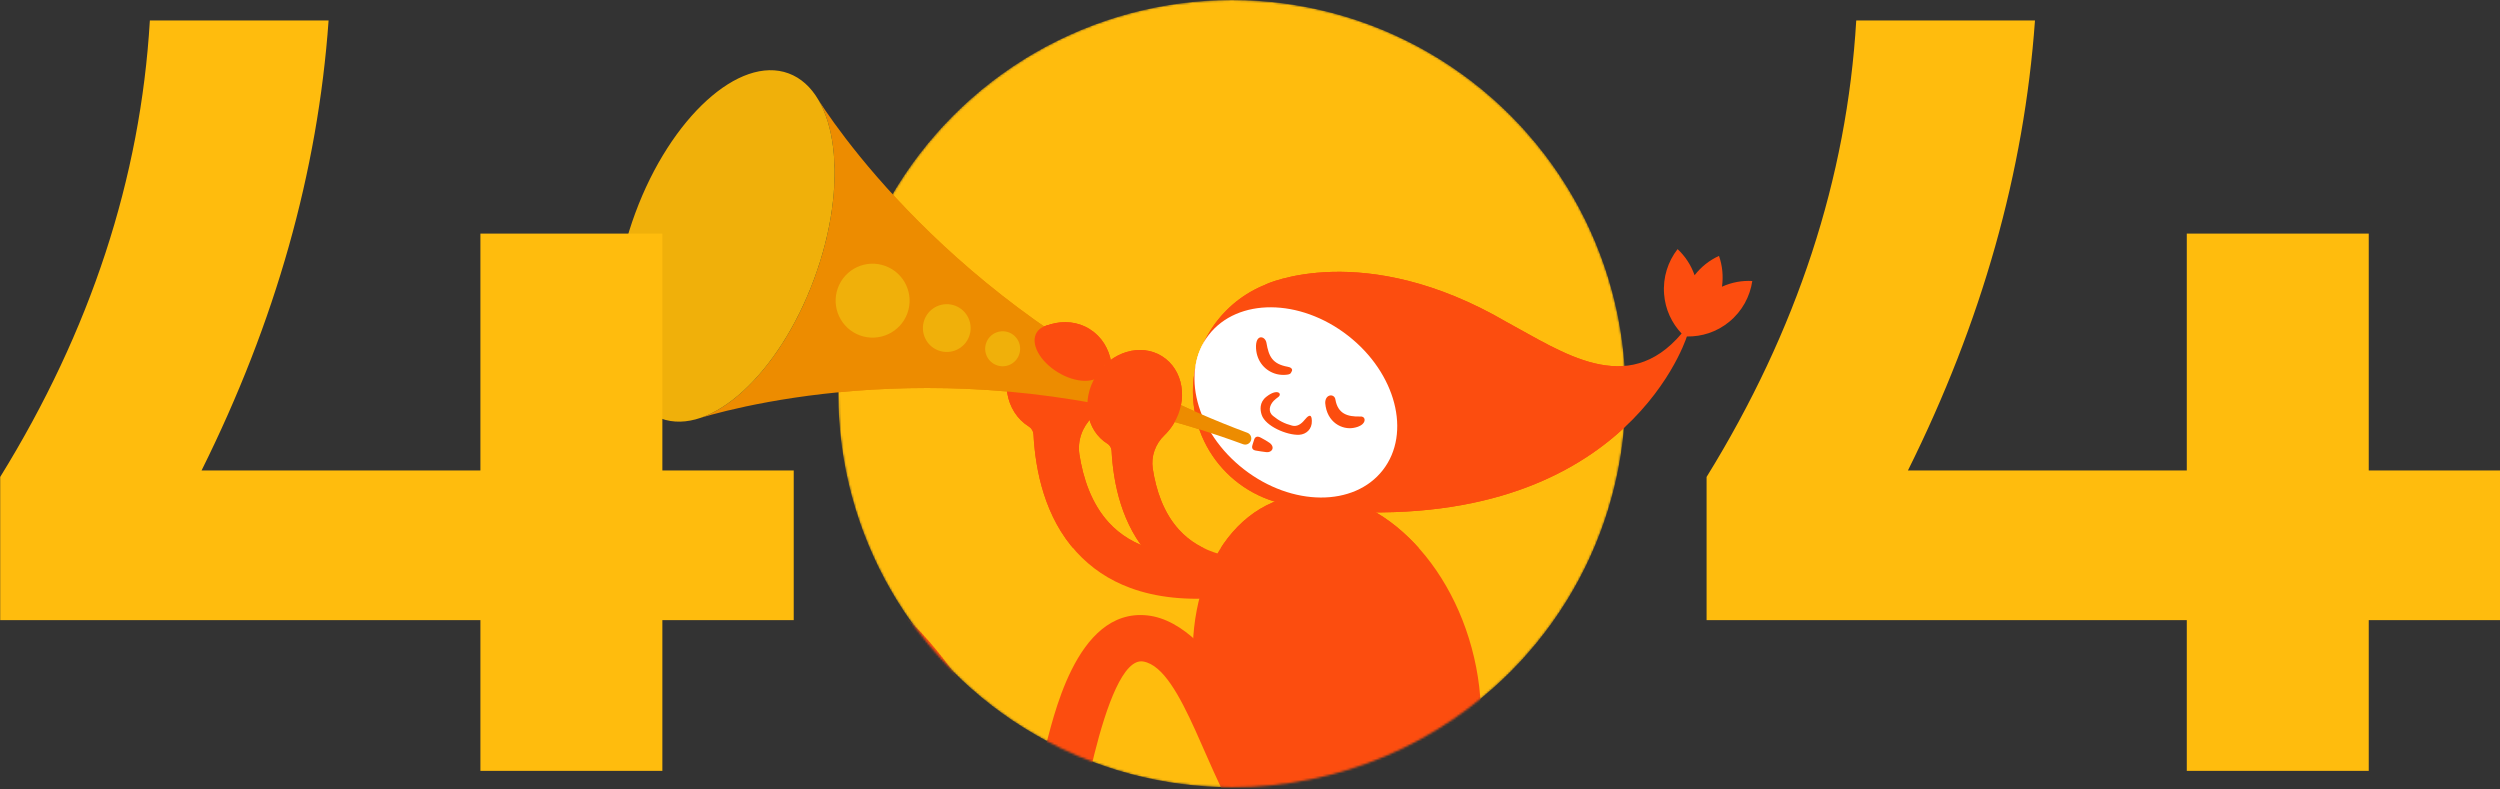 <svg width="1175" height="371" viewBox="0 0 1175 371" fill="none" xmlns="http://www.w3.org/2000/svg">
<rect x="0" y="0" width="1175" height="371" fill="#333333" stroke="none"/>
<g clip-path="url(#clip0_2568_136549)">
<path d="M1113.31 221.13H1175.05V291.471H1113.31V362.317H1027.79V291.471H802.095V224.167C844.603 155.344 868.049 83.823 872.435 9.603H956.439C951.378 80.787 931.474 151.296 896.725 221.13H1027.79V109.8H1113.31V221.13Z" fill="#FFBC0D"/>
<path d="M1382.03 370.92C1319.28 370.92 1273.06 355.739 1243.38 325.376C1214.02 294.676 1199.35 246.939 1199.35 182.165C1199.35 120.09 1214.02 74.377 1243.38 45.026C1273.06 15.675 1319.28 1 1382.03 1C1444.11 1 1489.82 15.675 1519.17 45.026C1548.52 74.377 1563.2 120.09 1563.2 182.165C1563.2 246.939 1548.52 294.676 1519.17 325.376C1489.82 355.739 1444.11 370.92 1382.03 370.92ZM1382.03 299.567C1416.44 299.567 1441.07 290.627 1455.91 272.747C1470.76 254.529 1478.18 224.335 1478.18 182.165C1478.18 142.693 1470.59 114.523 1455.41 97.655C1440.56 80.449 1416.11 71.847 1382.03 71.847C1347.28 71.847 1322.32 80.449 1307.14 97.655C1291.96 114.523 1284.36 142.693 1284.36 182.165C1284.36 224.335 1291.96 254.529 1307.14 272.747C1322.32 290.627 1347.28 299.567 1382.03 299.567Z" fill="#FFBC0D"/>
<path d="M1914.88 221.13H1976.62V291.471H1914.88V362.317H1829.36V291.471H1603.66V224.167C1646.17 155.344 1669.62 83.823 1674 9.603H1758.01C1752.95 80.787 1733.04 151.296 1698.3 221.13H1829.36V109.8H1914.88V221.13Z" fill="#FFBC0D"/>
</g>
<mask id="mask0_2568_136549" style="mask-type:alpha" maskUnits="userSpaceOnUse" x="394" y="0" width="370" height="370">
<circle cx="579" cy="185" r="185" fill="#FFBC0D"/>
</mask>
<g mask="url(#mask0_2568_136549)">
<circle cx="579" cy="185" r="185" fill="#FFBC0D"/>
<path d="M564.934 338.926C578.081 387.423 617.131 419.013 652.147 409.54C687.131 400.041 704.854 353.028 691.701 304.557C678.553 256.06 639.503 224.444 604.513 233.943C569.504 243.443 551.78 290.455 564.934 338.926Z" fill="#FC4D0F"/>
<path d="M594.809 133.759L594.783 133.707C594.783 133.707 640.678 112.021 708.174 151.378C734.299 165.473 764.686 187.133 790.353 156.765C785.757 151.888 782.691 145.481 782.128 138.276C781.494 130.359 783.946 122.9 788.463 117.081C792.04 120.429 794.799 124.613 796.459 129.365C799.545 125.377 803.481 122.292 807.927 120.272C809.535 124.841 810.019 129.797 809.332 134.753C813.85 132.687 818.753 131.791 823.578 132.072C822.506 139.349 818.831 146.272 812.673 151.299C806.854 156.052 799.807 158.275 792.831 158.144C791.53 162.152 760.397 253.223 618.358 239.409C618.358 239.435 618.254 238.873 618.103 237.846C616.979 237.925 615.854 238.029 614.704 238.029C584.852 238.029 560.663 213.82 560.663 183.988C560.663 161.158 574.811 141.676 594.809 133.759Z" fill="#FC4D0F"/>
<path d="M649.951 220.92C636.463 238.284 607.226 238.127 584.619 220.56C562.044 203.013 554.663 174.718 568.15 157.353C581.657 139.989 610.901 140.14 633.475 157.687C656.076 175.254 663.458 203.549 649.951 220.92Z" fill="white"/>
<path d="M607.199 174.364C607.199 174.364 607.938 172.854 605.179 172.37C598.027 171.069 596.32 167.519 595.242 161.184C594.686 157.811 589.933 156.686 590.338 163.76C590.698 170.043 594.81 174.515 600.1 175.842C601.401 176.149 602.957 176.3 604.441 176.149C605.997 175.973 606.585 175.92 607.199 174.364Z" fill="#FC4D0F"/>
<path d="M616.567 197.784C616.489 197.117 616.645 193.031 613.095 197.424C611.664 199.209 609.67 200.667 607.323 200.052C603.72 199.111 601.092 197.757 598.255 195.43C596.012 193.593 596.522 190.631 598.614 188.408C599.176 187.794 600.099 187.107 600.785 186.597C602.831 185.087 600.406 182.354 595.169 186.493C591.822 189.121 592.253 192.775 592.999 194.998C594.731 200.307 604.923 204.648 610.644 204.347C613.939 204.138 616.698 201.713 616.567 197.784Z" fill="#FC4D0F"/>
<path d="M639.169 195.763C633.422 195.894 628.827 194.56 627.65 187.846C627.271 184.885 622.799 185.035 622.851 189.428C623.59 198.62 630.899 202.098 636.208 201.098C637.332 200.895 639.071 200.49 640.372 199.339C642.059 197.829 641.595 195.508 639.169 195.763Z" fill="#FC4D0F"/>
<path d="M596.806 208.224C595.858 207.512 594.152 206.518 592.537 205.674C590.778 204.726 589.857 205.439 589.478 206.563L588.732 208.891C588.405 209.859 588.098 211.369 590.112 211.748C592.158 212.108 593.406 212.284 595.093 212.493C597.931 212.846 599.33 210.166 596.806 208.224Z" fill="#FC4D0F"/>
<path d="M572.57 260.402C549.302 262.494 531.99 257.486 521.111 245.561C512.965 236.624 509.056 224.771 507.316 213.513C506.349 207.054 508.696 200.562 513.397 196.045C515.155 194.358 516.744 192.416 518.123 190.219C526.014 177.556 523.327 161.643 512.148 154.674C500.962 147.678 485.48 152.3 477.589 164.938C469.698 177.608 472.379 193.514 483.565 200.49C484.846 201.281 485.663 202.66 485.735 204.164C486.657 221.554 491.181 243.214 505.839 259.33C512.782 266.966 521.235 272.634 531.199 276.308C543.405 280.832 557.86 282.362 574.407 280.858L572.57 260.402Z" fill="#FC4D0F"/>
<path d="M586.252 203.4C461.27 156.995 397.808 67.33 384.785 47.206C395.154 65.159 395.023 97.724 382.641 131.125C370.252 164.683 349.03 189.559 329.417 196.326C351.972 189.638 458.793 162.565 584.265 208.787C585.742 209.323 587.351 208.584 587.913 207.126L587.939 207.054C588.475 205.57 587.71 203.936 586.252 203.4Z" fill="#ED8C00"/>
<path d="M404.092 157.609C413.108 160.93 423.09 156.334 426.438 147.345C429.759 138.356 425.163 128.34 416.148 125.025C407.158 121.678 397.175 126.274 393.828 135.289C390.507 144.279 395.103 154.288 404.092 157.609Z" fill="#FFBC0D"/>
<path d="M441.095 164.734C446.894 166.879 453.354 163.917 455.498 158.092C457.669 152.299 454.681 145.834 448.889 143.663C443.063 141.519 436.604 144.48 434.46 150.305C432.316 156.124 435.277 162.59 441.095 164.734Z" fill="#FFBC0D"/>
<path d="M468.397 171.632C472.659 173.214 477.386 171.017 478.942 166.774C480.531 162.511 478.36 157.785 474.091 156.202C469.855 154.646 465.102 156.817 463.546 161.08C461.964 165.323 464.134 170.043 468.397 171.632Z" fill="#FFBC0D"/>
<path d="M298.617 100.044C282.044 144.84 287.431 188.1 310.62 196.684C333.836 205.288 366.093 175.92 382.64 131.124C399.213 86.334 393.852 43.074 370.637 34.489C347.421 25.912 315.197 55.254 298.617 100.044Z" fill="#FFBC0D"/>
<path d="M518.248 175.306C515.156 180.34 505.683 180.209 497.131 174.946C488.574 169.69 484.128 161.361 487.246 156.281C490.339 151.221 499.785 151.378 508.363 156.64C516.921 161.897 521.341 170.252 518.248 175.306Z" fill="#FC4D0F"/>
<path d="M600.382 262.344C579.487 264.233 563.934 259.735 554.179 249.014C546.851 240.992 543.353 230.368 541.797 220.254C540.928 214.455 543.02 208.637 547.263 204.577C548.845 203.04 550.277 201.308 551.499 199.34C558.573 187.977 556.174 173.699 546.138 167.416C536.103 161.159 522.21 165.298 515.136 176.634C508.036 188.003 510.436 202.301 520.497 208.558C521.648 209.27 522.36 210.5 522.439 211.853C523.256 227.485 527.316 246.915 540.47 261.37C546.7 268.241 554.31 273.321 563.247 276.642C574.205 280.675 587.176 282.055 602.042 280.728L600.382 262.344Z" fill="#FC4D0F"/>
<path d="M436.962 371.615C479.555 366.28 486.119 369.523 491.101 352.08C494.651 339.697 505.196 285.683 539.159 289.233C573.129 292.783 597.927 358.618 597.927 358.618L638.095 411.122C638.095 411.122 602.419 411.174 585.309 389.62C568.174 368.065 555.968 314.154 537.349 310.912C518.755 307.643 505.222 400.656 505.222 400.656L505.196 400.629C501.62 426.806 484.589 423.511 464.159 420.216C438.361 416.052 387.386 408.161 387.157 393.68C386.954 379.715 421.709 373.504 436.962 371.615Z" fill="#FC4D0F"/>
<path d="M641.85 383.108C638.817 386.913 635.012 383.749 629.925 384.743C605.566 389.548 502.668 386.044 471.843 372.079C463.115 368.117 457.571 364.796 459.101 355.323C460.428 346.974 461.579 336.736 454.61 325.622C441.377 304.584 417.887 277.406 406.904 281.976C393.495 287.573 403.785 340.868 406.623 356.676C416.017 408.854 581.71 410.842 639.582 411.201L641.85 383.108Z" fill="#FC4D0F"/>
</g>
<g clip-path="url(#clip1_2568_136549)">
<path d="M564.934 338.926C578.081 387.423 617.131 419.013 652.147 409.54C687.131 400.041 704.854 353.028 691.701 304.557C678.553 256.06 639.503 224.444 604.513 233.943C569.504 243.443 551.78 290.455 564.934 338.926Z" fill="#FC4D0F"/>
<path d="M594.809 133.759L594.783 133.707C594.783 133.707 640.678 112.021 708.174 151.378C734.299 165.473 764.686 187.133 790.353 156.765C785.757 151.888 782.691 145.481 782.128 138.276C781.494 130.359 783.946 122.9 788.463 117.081C792.04 120.429 794.799 124.613 796.459 129.365C799.545 125.377 803.481 122.292 807.927 120.272C809.535 124.841 810.019 129.797 809.332 134.753C813.85 132.687 818.753 131.791 823.578 132.072C822.506 139.349 818.831 146.272 812.673 151.299C806.854 156.052 799.807 158.275 792.831 158.144C791.53 162.152 760.397 253.223 618.358 239.409C618.358 239.435 618.254 238.873 618.103 237.846C616.979 237.925 615.854 238.029 614.704 238.029C584.852 238.029 560.663 213.82 560.663 183.988C560.663 161.158 574.811 141.676 594.809 133.759Z" fill="#FC4D0F"/>
<path d="M649.951 220.92C636.463 238.284 607.226 238.127 584.619 220.56C562.044 203.013 554.663 174.718 568.15 157.353C581.657 139.989 610.901 140.14 633.475 157.687C656.076 175.254 663.458 203.549 649.951 220.92Z" fill="white"/>
<path d="M607.199 174.364C607.199 174.364 607.938 172.854 605.179 172.37C598.027 171.069 596.32 167.519 595.242 161.184C594.686 157.811 589.933 156.686 590.338 163.76C590.698 170.043 594.81 174.515 600.1 175.842C601.401 176.149 602.957 176.3 604.441 176.149C605.997 175.973 606.585 175.92 607.199 174.364Z" fill="#FC4D0F"/>
<path d="M616.567 197.784C616.489 197.117 616.645 193.031 613.095 197.424C611.664 199.209 609.67 200.667 607.323 200.052C603.72 199.111 601.092 197.757 598.255 195.43C596.012 193.593 596.522 190.631 598.614 188.408C599.176 187.794 600.099 187.107 600.785 186.597C602.831 185.087 600.406 182.354 595.169 186.493C591.822 189.121 592.253 192.775 592.999 194.998C594.731 200.307 604.923 204.648 610.644 204.347C613.939 204.138 616.698 201.713 616.567 197.784Z" fill="#FC4D0F"/>
<path d="M639.169 195.763C633.422 195.894 628.827 194.56 627.65 187.846C627.271 184.885 622.799 185.035 622.851 189.428C623.59 198.62 630.899 202.098 636.208 201.098C637.332 200.895 639.071 200.49 640.372 199.339C642.059 197.829 641.595 195.508 639.169 195.763Z" fill="#FC4D0F"/>
<path d="M596.806 208.224C595.858 207.512 594.152 206.518 592.537 205.674C590.778 204.726 589.857 205.439 589.478 206.563L588.732 208.891C588.405 209.859 588.098 211.369 590.112 211.748C592.158 212.108 593.406 212.284 595.093 212.493C597.931 212.846 599.33 210.166 596.806 208.224Z" fill="#FC4D0F"/>
<path d="M572.57 260.402C549.302 262.494 531.99 257.486 521.111 245.561C512.965 236.624 509.056 224.771 507.316 213.513C506.349 207.054 508.696 200.562 513.397 196.045C515.155 194.358 516.744 192.416 518.123 190.219C526.014 177.556 523.327 161.643 512.148 154.674C500.962 147.678 485.48 152.3 477.589 164.938C469.698 177.608 472.379 193.514 483.565 200.49C484.846 201.281 485.663 202.66 485.735 204.164C486.657 221.554 491.181 243.214 505.839 259.33C512.782 266.966 521.235 272.634 531.199 276.308C543.405 280.832 557.86 282.362 574.407 280.858L572.57 260.402Z" fill="#FC4D0F"/>
<path d="M326.561 197.194L326.535 197.221C326.64 197.195 326.764 197.168 326.869 197.116C326.764 197.142 326.659 197.168 326.561 197.194Z" fill="#ED8C00"/>
<path d="M383.049 44.447V44.472C383.074 44.497 383.099 44.522 383.125 44.547C383.099 44.522 383.074 44.472 383.049 44.447Z" fill="#ED8C00"/>
<path d="M586.252 203.4C461.27 156.995 397.808 67.33 384.785 47.206C395.154 65.159 395.023 97.724 382.641 131.125C370.252 164.683 349.03 189.559 329.417 196.326C351.972 189.638 458.793 162.565 584.265 208.787C585.742 209.323 587.351 208.584 587.913 207.126L587.939 207.054C588.475 205.57 587.71 203.936 586.252 203.4Z" fill="#ED8C00"/>
<path d="M404.092 157.609C413.108 160.93 423.09 156.334 426.438 147.345C429.759 138.356 425.163 128.34 416.148 125.025C407.158 121.678 397.175 126.274 393.828 135.289C390.507 144.279 395.103 154.288 404.092 157.609Z" fill="#F0B00A"/>
<path d="M441.095 164.734C446.894 166.879 453.354 163.917 455.498 158.092C457.669 152.299 454.681 145.834 448.889 143.663C443.063 141.519 436.604 144.48 434.46 150.305C432.316 156.124 435.277 162.59 441.095 164.734Z" fill="#F0B00A"/>
<path d="M468.397 171.632C472.659 173.214 477.386 171.017 478.942 166.774C480.531 162.511 478.36 157.785 474.091 156.202C469.855 154.646 465.102 156.817 463.546 161.08C461.964 165.323 464.134 170.043 468.397 171.632Z" fill="#F0B00A"/>
<path d="M298.617 100.044C282.044 144.84 287.431 188.1 310.62 196.684C333.836 205.288 366.093 175.92 382.64 131.124C399.213 86.334 393.852 43.074 370.637 34.489C347.421 25.912 315.197 55.254 298.617 100.044Z" fill="#F0B00A"/>
<path d="M518.248 175.306C515.156 180.34 505.683 180.209 497.131 174.946C488.574 169.69 484.128 161.361 487.246 156.281C490.339 151.221 499.785 151.378 508.363 156.64C516.921 161.897 521.341 170.252 518.248 175.306Z" fill="#FC4D0F"/>
<path d="M600.382 262.344C579.487 264.233 563.934 259.735 554.179 249.014C546.851 240.992 543.353 230.368 541.797 220.254C540.928 214.455 543.02 208.637 547.263 204.577C548.845 203.04 550.277 201.308 551.499 199.34C558.573 187.977 556.174 173.699 546.138 167.416C536.103 161.159 522.21 165.298 515.136 176.634C508.036 188.003 510.436 202.301 520.497 208.558C521.648 209.27 522.36 210.5 522.439 211.853C523.256 227.485 527.316 246.915 540.47 261.37C546.7 268.241 554.31 273.321 563.247 276.642C574.205 280.675 587.176 282.055 602.042 280.728L600.382 262.344Z" fill="#FC4D0F"/>
</g>
<g clip-path="url(#clip2_2568_136549)">
<path d="M311.313 221.13H373.051V291.471H311.313V362.317H225.792V291.471H0.095V224.167C42.603 155.344 66.049 83.823 70.435 9.603H154.439C149.378 80.787 129.474 151.296 94.725 221.13H225.792V109.8H311.313V221.13Z" fill="#FFBC0D"/>
<path d="M580.032 370.92C517.282 370.92 471.063 355.739 441.375 325.376C412.024 294.676 397.349 246.939 397.349 182.165C397.349 120.09 412.024 74.377 441.375 45.026C471.063 15.675 517.282 1 580.032 1C642.107 1 687.82 15.675 717.171 45.026C746.521 74.377 761.197 120.09 761.197 182.165C761.197 246.939 746.521 294.676 717.171 325.376C687.82 355.739 642.107 370.92 580.032 370.92ZM580.032 299.567C614.443 299.567 639.071 290.627 653.915 272.747C668.759 254.529 676.181 224.335 676.181 182.165C676.181 142.693 668.59 114.523 653.409 97.655C638.565 80.449 614.106 71.847 580.032 71.847C545.283 71.847 520.318 80.449 505.137 97.655C489.956 114.523 482.365 142.693 482.365 182.165C482.365 224.335 489.956 254.529 505.137 272.747C520.318 290.627 545.283 299.567 580.032 299.567Z" fill="#FFBC0D"/>
<path d="M1112.88 221.13H1174.62V291.471H1112.88V362.317H1027.36V291.471H801.664V224.167C844.172 155.344 867.619 83.823 872.005 9.603H956.009C950.948 80.787 931.044 151.296 896.295 221.13H1027.36V109.8H1112.88V221.13Z" fill="#FFBC0D"/>
</g>
<defs>
<clipPath id="clip0_2568_136549">
<rect width="373" height="370" fill="white" transform="translate(802 1)"/>
</clipPath>
<clipPath id="clip1_2568_136549">
<rect width="545.362" height="224.561" fill="white" transform="translate(289 33)"/>
</clipPath>
<clipPath id="clip2_2568_136549">
<rect width="373" height="370" fill="white" transform="translate(0 1)"/>
</clipPath>
</defs>
</svg>
